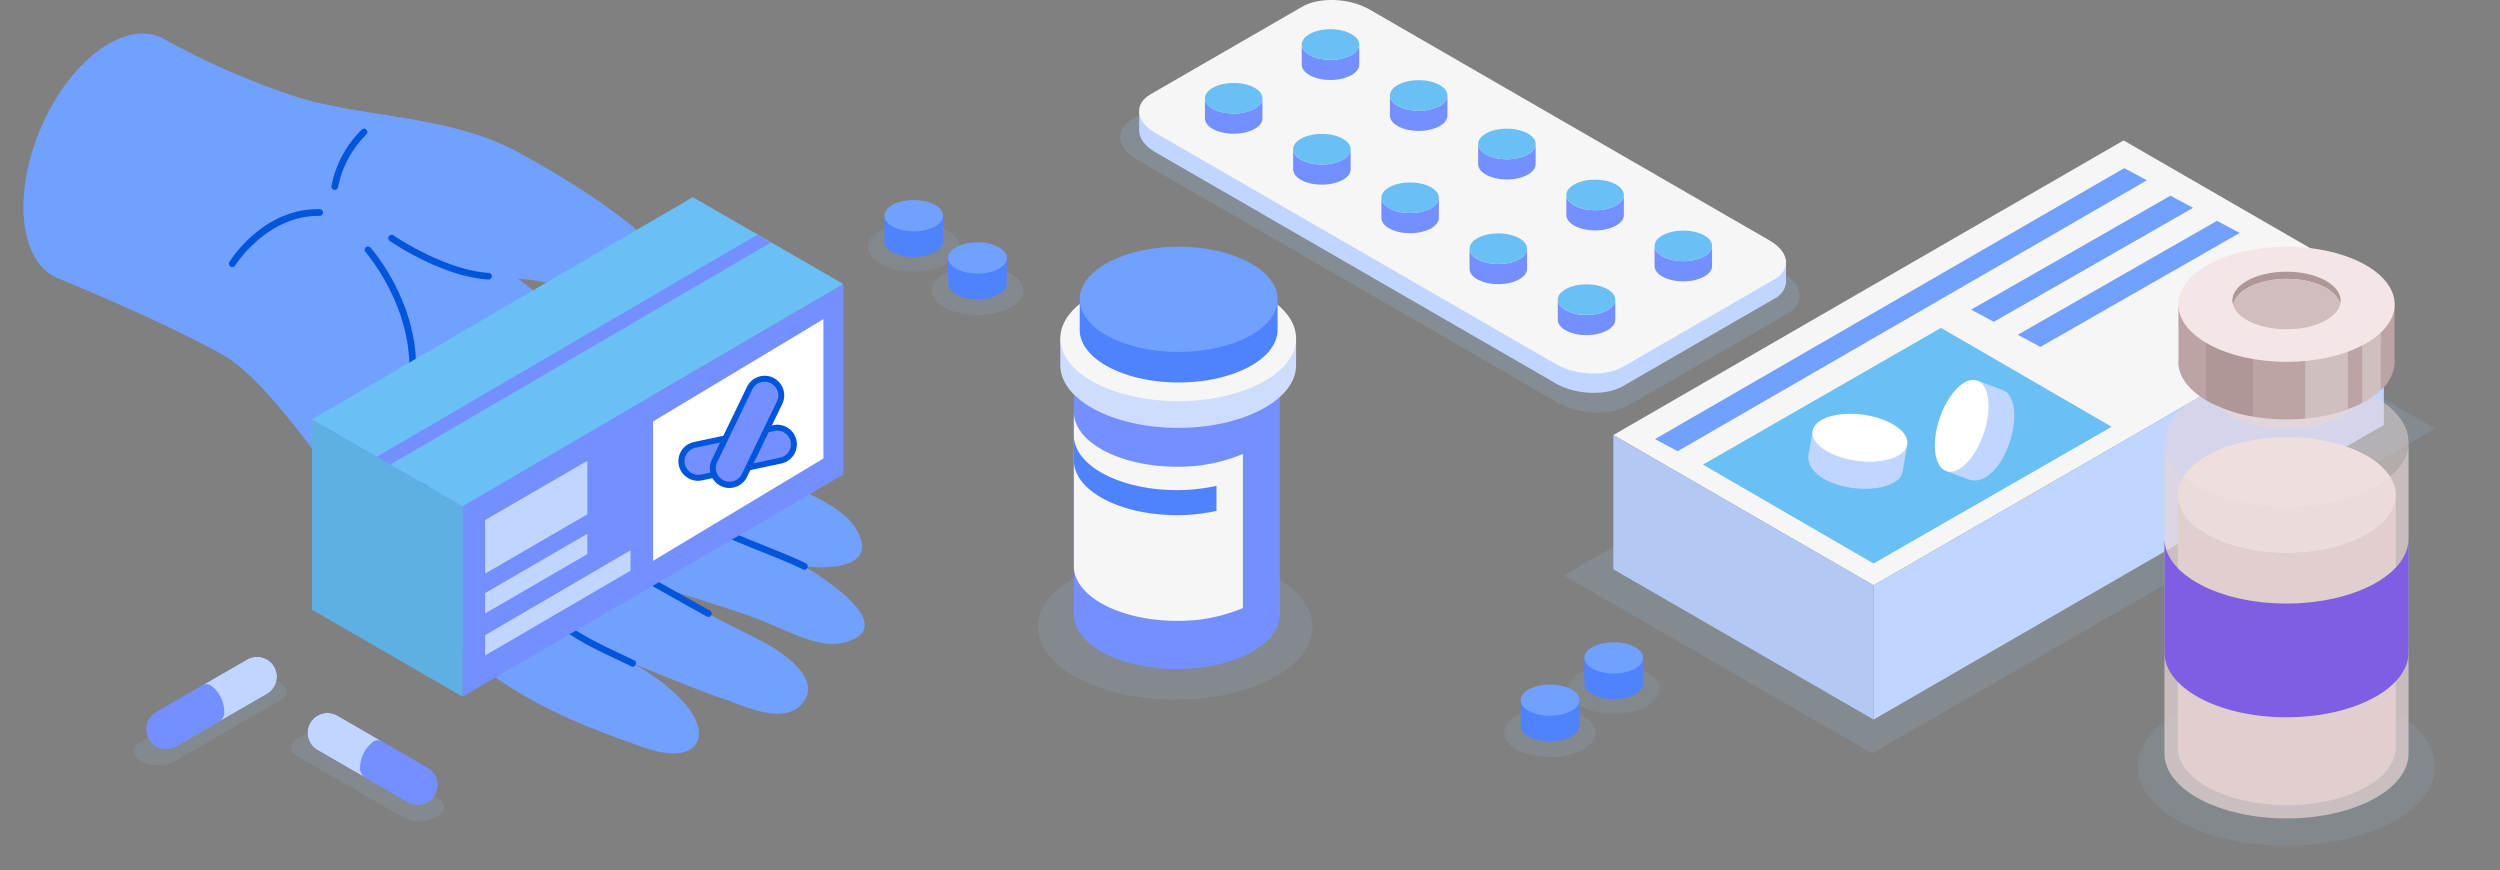 <svg xmlns="http://www.w3.org/2000/svg" width="400" height="139.273" viewBox="0 0 400 139.273">
  <rect x="0" y="0" width="400" height="139.273" fill="#808080" stroke="none"/>
  <g id="Grupo_74696" data-name="Grupo 74696" transform="translate(-179.824 -2617.501)">
    <rect id="Rectángulo_32408" data-name="Rectángulo 32408" width="400" height="137.466" transform="translate(179.824 2619.308)" fill="none"/>
    <g id="Grupo_74605" data-name="Grupo 74605" transform="translate(201.189 2722.208)">
      <path id="Trazado_116262" data-name="Trazado 116262" d="M88.982,147.477,71.639,157.49a5.62,5.62,0,0,1-5.041-.21h0c-1.486-.858-1.648-2.167-.362-2.91l17.343-10.013a5.62,5.62,0,0,1,5.041.21h0C90.105,145.425,90.268,146.734,88.982,147.477Z" transform="translate(-65.368 -140.226)" fill="#92b4d1" opacity="0.183"/>
      <path id="Trazado_116263" data-name="Trazado 116263" d="M84.256,153.886,101.6,163.9a5.624,5.624,0,0,0,5.041-.208h0c1.486-.858,1.648-2.167.362-2.91L89.659,150.766a5.62,5.62,0,0,0-5.041.21h0C83.132,151.834,82.968,153.143,84.256,153.886Z" transform="translate(-58.175 -137.667)" fill="#92b4d1" opacity="0.167"/>
      <g id="Grupo_73273" data-name="Grupo 73273" transform="translate(1.681)">
        <g id="Grupo_73272" data-name="Grupo 73272">
          <path id="Trazado_116264" data-name="Trazado 116264" d="M80.355,141.972a3.186,3.186,0,1,1,3.186,5.518l-7.533,4.354-2.726-5.79Z" transform="translate(-63.89 -141.149)" fill="#421e47"/>
          <g id="Grupo_73269" data-name="Grupo 73269" transform="translate(9.392 0.399)">
            <path id="Trazado_116265" data-name="Trazado 116265" d="M80.355,141.972a3.186,3.186,0,1,1,3.186,5.518l-7.533,4.354-2.726-5.79Z" transform="translate(-73.282 -141.548)" fill="#c0d5ff"/>
          </g>
          <g id="Grupo_73270" data-name="Grupo 73270" transform="translate(8.996)">
            <path id="Trazado_116266" data-name="Trazado 116266" d="M76.121,152.354a.383.383,0,0,1-.119-.018.389.389,0,0,1-.239-.209l-2.726-5.79a.4.4,0,0,1,.16-.512l7.073-4.084h0a3.583,3.583,0,1,1,3.583,6.205L76.318,152.3A.393.393,0,0,1,76.121,152.354Zm-2.212-6.025L76.3,151.4l7.16-4.139a2.79,2.79,0,1,0-2.789-4.833Z" transform="translate(-72.999 -141.263)" fill="none"/>
          </g>
          <path id="Trazado_116267" data-name="Trazado 116267" d="M77.214,144.928a1.24,1.24,0,0,0-1.364-.112v0l-.055.032h0l-7.347,4.242a3.187,3.187,0,1,0,3.186,5.52l6.943-4a1.768,1.768,0,0,0,.709-1.685A5.214,5.214,0,0,0,77.214,144.928Z" transform="translate(-66.456 -139.907)" fill="#748fff"/>
          <g id="Grupo_73271" data-name="Grupo 73271" transform="translate(0 4.358)">
            <path id="Trazado_116268" data-name="Trazado 116268" d="M70.163,155.541a3.653,3.653,0,0,1-.939-.124,3.579,3.579,0,0,1-.865-6.559l7.347-4.242.042-.021a1.635,1.635,0,0,1,1.785.109h0a5.576,5.576,0,0,1,2.258,4.321,2.129,2.129,0,0,1-.921,2.041l-6.93,4A3.538,3.538,0,0,1,70.163,155.541Zm5.956-10.249-7.364,4.251a2.787,2.787,0,0,0,.674,5.108,2.759,2.759,0,0,0,2.116-.276l6.943-4A1.447,1.447,0,0,0,79,149.039a4.865,4.865,0,0,0-1.879-3.66h0a.924.924,0,0,0-.939-.12A.394.394,0,0,1,76.12,145.292Z" transform="translate(-66.57 -144.377)" fill="none"/>
          </g>
        </g>
      </g>
      <g id="Grupo_73278" data-name="Grupo 73278" transform="translate(27.448 8.97)">
        <g id="Grupo_73277" data-name="Grupo 73277">
          <path id="Trazado_116269" data-name="Trazado 116269" d="M90.046,148.381A3.186,3.186,0,1,0,86.86,153.9l7.535,4.354,2.724-5.79Z" transform="translate(-84.872 -147.559)" fill="#421e47"/>
          <g id="Grupo_73274" data-name="Grupo 73274" transform="translate(0.397 0.397)">
            <path id="Trazado_116270" data-name="Trazado 116270" d="M90.046,148.381A3.186,3.186,0,1,0,86.86,153.9l7.535,4.354,2.724-5.79Z" transform="translate(-85.269 -147.957)" fill="#c0d5ff"/>
          </g>
          <g id="Grupo_73275" data-name="Grupo 73275">
            <path id="Trazado_116271" data-name="Trazado 116271" d="M94.506,158.764a.381.381,0,0,1-.2-.055l-7.535-4.354a3.582,3.582,0,1,1,3.583-6.2h0l7.073,4.084a.4.4,0,0,1,.159.512l-2.724,5.788a.4.4,0,0,1-.241.21A.384.384,0,0,1,94.506,158.764Zm-5.937-10.3a2.791,2.791,0,0,0-1.4,5.206l7.16,4.139,2.387-5.071-6.758-3.9A2.768,2.768,0,0,0,88.57,148.464Z" transform="translate(-84.985 -147.673)" fill="none"/>
          </g>
          <path id="Trazado_116272" data-name="Trazado 116272" d="M93.353,151.338a1.238,1.238,0,0,1,1.364-.113v0l.055.032h0l7.347,4.242a3.187,3.187,0,0,1-3.186,5.52l-6.941-4a1.765,1.765,0,0,1-.711-1.683A5.214,5.214,0,0,1,93.353,151.338Z" transform="translate(-82.472 -146.317)" fill="#748fff"/>
          <g id="Grupo_73276" data-name="Grupo 73276" transform="translate(8.415 4.357)">
            <path id="Trazado_116273" data-name="Trazado 116273" d="M100.635,161.951a3.559,3.559,0,0,1-1.784-.48l-6.943-4A2.127,2.127,0,0,1,91,155.434a5.578,5.578,0,0,1,2.258-4.322h0A1.649,1.649,0,0,1,95,150.979l.02.01,7.41,4.277a3.583,3.583,0,0,1-1.8,6.685Zm-6.964-10.164a4.862,4.862,0,0,0-1.879,3.66,1.45,1.45,0,0,0,.5,1.326l6.955,4.01a2.79,2.79,0,1,0,2.79-4.833l-7.348-4.241v0a.356.356,0,0,1-.08-.041.927.927,0,0,0-.939.12Z" transform="translate(-91 -150.786)" fill="none"/>
          </g>
        </g>
      </g>
    </g>
    <g id="Grupo_73310" data-name="Grupo 73310" transform="translate(183.071 2622.36)">
      <g id="Grupo_73302" data-name="Grupo 73302">
        <path id="Trazado_116295" data-name="Trazado 116295" d="M162.144,142.973s11.87,1.516,8.682-5.266c-2.989-6.357-16.058-8.614-25.952-14.742-2.748-1.7-8.514-9.112-10.2-10.664-9.3-8.542-18.293-15.306-18.293-15.306s6.293,0,11.038,3.448c7.338,5.331,15.75,9.444,21.1,7.419,8.172-3.1-2.692-8.968-10.661-16.473-4.679-4.4-11.955-9.486-21.476-14.657-11.5-6.246-25.68-5.433-36.785-9.3A124.685,124.685,0,0,1,59.18,58.325h-.043c-2.3-1.017-5.164-.771-8.283,1.029-7.544,4.356-13.66,16.043-13.66,26.1,0,5.59,1.888,9.5,4.862,11.124.72.392,16.118,6.494,27,12.533,9.093,5.044,23.426,28.45,31.6,39.768,10.26,14.209,25.587,19.419,35.551,22.989,7.924,2.839,9.739-.733,8.888-3.4-1.74-5.448-10.426-9.977-10.426-9.977s9.81,4.1,14.949,5.836c3.005,1.013,9.876,4.44,12.575.037,1.942-3.169-1.8-6.4-5.6-8.719-2.055-1.254-12.638-6.2-16.943-9.1,0,0,8.293,2.453,13.81,4.4,5.862,2.074,10.818,5.408,15.223,4.174C178.459,152.38,162.144,142.973,162.144,142.973Z" transform="translate(-36.687 -57.216)" fill="#71a0ff"/>
        <path id="Trazado_116296" data-name="Trazado 116296" d="M141.419,173.626a15.7,15.7,0,0,1-5.179-1.075l-.761-.274c-9.928-3.551-24.934-8.916-35.029-22.9-1.818-2.516-3.964-5.667-6.236-9-8.121-11.918-18.227-26.751-25.2-30.618-8.679-4.814-20.048-9.589-24.9-11.63-1.376-.576-1.94-.815-2.1-.9-3.256-1.778-5.124-5.994-5.124-11.566,0-10.2,6.241-22.11,13.914-26.54,3.114-1.8,6.1-2.177,8.639-1.1h.033l.164.068A125.175,125.175,0,0,0,79.962,67.16,85.708,85.708,0,0,0,94.62,70.331c7.532,1.192,15.321,2.423,22.2,6.16,9.173,4.982,16.635,10.077,21.583,14.734,1.88,1.772,3.9,3.431,5.851,5.034,4.617,3.8,8.265,6.794,7.838,9.387-.2,1.209-1.244,2.154-3.2,2.894-6.448,2.449-16.285-3.638-21.574-7.482a19.68,19.68,0,0,0-9.1-3.234c2.857,2.216,9.873,7.769,16.991,14.311.6.549,1.675,1.79,2.92,3.226,2.306,2.658,5.465,6.3,7.208,7.38a84.053,84.053,0,0,0,12.005,5.772c6.555,2.735,12.216,5.1,14.139,9.185.78,1.661.79,3.036.028,4.084-1.351,1.853-4.856,2.1-7.15,2.044,3,1.932,8.519,5.943,8.126,9.07-.169,1.337-1.336,2.319-3.47,2.917-3.359.943-7.026-.64-10.907-2.314-1.484-.641-3.02-1.3-4.622-1.87-3.049-1.079-6.981-2.321-9.866-3.209,2.73,1.516,6.039,3.187,8.694,4.528,2.231,1.125,3.994,2.014,4.737,2.468,3.665,2.237,5.772,4.4,6.261,6.43a3.819,3.819,0,0,1-.493,2.985c-2.563,4.184-8.354,1.987-11.815.676-.506-.192-.963-.364-1.354-.5-2.7-.912-6.709-2.485-9.9-3.77,2.443,1.857,5.111,4.426,6.021,7.277a3.734,3.734,0,0,1-.828,3.924A4.854,4.854,0,0,1,141.419,173.626ZM56.439,58.437A10.4,10.4,0,0,0,51.31,60C43.918,64.266,37.9,75.779,37.9,85.661c0,5.191,1.675,9.083,4.6,10.678.124.067.955.417,2.005.858,4.871,2.045,16.276,6.836,25,11.678,7.178,3.982,17.36,18.925,25.54,30.932,2.269,3.331,4.411,6.475,6.221,8.981,9.91,13.725,24.738,19.026,34.55,22.536l.761.27c4.942,1.773,6.926.835,7.667.119a2.753,2.753,0,0,0,.566-2.889c-1.655-5.183-10.092-9.638-10.177-9.683l.431-.915c.1.04,9.853,4.116,14.915,5.822.4.135.87.314,1.389.509,3.373,1.279,8.467,3.208,10.593-.257a2.808,2.808,0,0,0,.371-2.219c-.424-1.758-2.378-3.71-5.806-5.8-.706-.432-2.54-1.357-4.665-2.429-4-2.019-9.481-4.785-12.3-6.686l-2.718-1.835,3.146.93c.083.025,8.37,2.478,13.835,4.413,1.635.578,3.186,1.247,4.685,1.9,3.872,1.67,7.216,3.112,10.232,2.269,1.7-.479,2.625-1.174,2.737-2.069.359-2.854-6.659-7.574-9.394-9.152l-2.182-1.257,2.5.317c1.835.23,6.9.421,8.287-1.494.528-.723.486-1.752-.127-3.052-1.755-3.735-7.25-6.028-13.611-8.683A85.123,85.123,0,0,1,144.81,123.6c-1.873-1.16-4.961-4.719-7.44-7.579-1.224-1.413-2.283-2.631-2.839-3.142-9.172-8.427-18.166-15.209-18.257-15.276l-1.212-.912h1.518c.262,0,6.514.042,11.336,3.546,8.721,6.335,16.238,9.011,20.623,7.353,1.561-.593,2.421-1.3,2.553-2.112.332-2.015-3.463-5.134-7.482-8.439-1.964-1.615-4-3.286-5.9-5.079-4.882-4.6-12.272-9.639-21.369-14.58-6.727-3.653-14.428-4.872-21.875-6.049A86.646,86.646,0,0,1,79.63,68.118a127.578,127.578,0,0,1-20.416-9.1L59.132,59A6.589,6.589,0,0,0,56.439,58.437Z" transform="translate(-36.89 -57.422)" fill="none"/>
      </g>
      <g id="Grupo_73303" data-name="Grupo 73303" transform="translate(79.01 87.885)">
        <path id="Trazado_116297" data-name="Trazado 116297" d="M103.183,123.98a.534.534,0,0,1-.239-.057c-.721-.359-1.5-.728-2.319-1.112-3.331-1.573-7.479-3.53-10.608-6.372-4.907-4.458-5.645-5.443-5.712-5.542a.536.536,0,0,1,.877-.616,59.579,59.579,0,0,0,5.555,5.365c3.01,2.735,6.908,4.573,10.346,6.2.825.387,1.611.758,2.339,1.122a.536.536,0,0,1-.239,1.015Z" transform="translate(-84.21 -110.056)" fill="#05d"/>
      </g>
      <g id="Grupo_73304" data-name="Grupo 73304" transform="translate(88.652 79.218)">
        <path id="Trazado_116298" data-name="Trazado 116298" d="M111.429,119.493a.522.522,0,0,1-.255-.067c-.055-.028-5.487-3.016-11.763-6.622a50.442,50.442,0,0,1-9.269-7.025.535.535,0,1,1,.756-.758,49.306,49.306,0,0,0,9.045,6.854c6.268,3.6,11.691,6.584,11.745,6.614a.535.535,0,0,1-.259,1Z" transform="translate(-89.984 -104.865)" fill="#05d"/>
      </g>
      <g id="Grupo_73305" data-name="Grupo 73305" transform="translate(97.447 71.673)">
        <path id="Trazado_116299" data-name="Trazado 116299" d="M123.261,114.967a.537.537,0,0,1-.24-.058c-1.546-.778-4-1.763-6.589-2.805-3.129-1.257-6.677-2.682-9.414-4.061-4.949-2.491-11.454-6.667-11.519-6.709a.535.535,0,1,1,.578-.9c.065.04,6.525,4.186,11.424,6.654,2.7,1.357,6.221,2.773,9.33,4.022,2.615,1.05,5.086,2.044,6.67,2.844a.535.535,0,0,1-.24,1.014Z" transform="translate(-95.252 -100.347)" fill="#05d"/>
      </g>
      <g id="Grupo_73306" data-name="Grupo 73306" transform="translate(49.777 15.739)">
        <path id="Trazado_116300" data-name="Trazado 116300" d="M67.238,76.638c-.022,0-.043,0-.065,0a.536.536,0,0,1-.468-.6,17.28,17.28,0,0,1,4.822-9.025.536.536,0,1,1,.775.74,16.433,16.433,0,0,0-4.533,8.414A.535.535,0,0,1,67.238,76.638Z" transform="translate(-66.702 -66.848)" fill="#05d"/>
      </g>
      <g id="Grupo_73307" data-name="Grupo 73307" transform="translate(33.391 28.609)">
        <path id="Trazado_116301" data-name="Trazado 116301" d="M57.422,83.822A.537.537,0,0,1,56.968,83c.217-.351,5.363-8.614,14.44-8.445a.537.537,0,0,1,.528.543.569.569,0,0,1-.544.529c-.065,0-.13,0-.194,0-8.293,0-13.269,7.859-13.319,7.94A.535.535,0,0,1,57.422,83.822Z" transform="translate(-56.888 -74.555)" fill="#05d"/>
      </g>
      <g id="Grupo_73308" data-name="Grupo 73308" transform="translate(55.099 34.588)">
        <path id="Trazado_116302" data-name="Trazado 116302" d="M79.743,117.86a.537.537,0,0,1-.529-.451c-.017-.107-1.718-10.821-2.186-20.982-.459-9.93-6.938-17.327-7-17.4a.535.535,0,0,1,.8-.711c.277.312,6.8,7.743,7.275,18.063.466,10.1,2.157,20.756,2.174,20.863a.535.535,0,0,1-.444.613A.727.727,0,0,1,79.743,117.86Z" transform="translate(-69.889 -78.136)" fill="#05d"/>
      </g>
      <g id="Grupo_73309" data-name="Grupo 73309" transform="translate(58.869 32.707)">
        <path id="Trazado_116303" data-name="Trazado 116303" d="M88.2,84.17l-.033,0c-7.4-.451-15.445-5.948-15.784-6.181a.536.536,0,0,1,.608-.883c.08.057,8.145,5.564,15.241,6a.536.536,0,0,1-.032,1.07Z" transform="translate(-72.147 -77.01)" fill="#05d"/>
      </g>
    </g>
    <g id="Grupo_73327" data-name="Grupo 73327" transform="translate(229.265 2648.573)">
      <path id="Trazado_116304" data-name="Trazado 116304" d="M88.948,122.877,64.84,108.958,125.773,73.4l24.108,13.919Z" transform="translate(-64.366 -72.931)" fill="#6abff4"/>
      <path id="Trazado_116305" data-name="Trazado 116305" d="M73.159,113.821l-2.135-1.26,60.934-35.554,2.135,1.26Z" transform="translate(-60.225 -70.518)" fill="#748fff"/>
      <g id="Grupo_73311" data-name="Grupo 73311">
        <path id="Trazado_116306" data-name="Trazado 116306" d="M89.137,123.54a.485.485,0,0,1-.237-.063L64.793,109.558a.472.472,0,0,1,0-.818l60.933-35.553a.471.471,0,0,1,.476,0L150.307,87.1a.474.474,0,0,1,0,.818L89.376,123.475A.471.471,0,0,1,89.137,123.54ZM65.972,109.147,89.136,122.52l59.993-35.006L125.965,74.141Z" transform="translate(-64.556 -73.121)" fill="none"/>
      </g>
      <g id="Grupo_73312" data-name="Grupo 73312" transform="translate(24.581 14.392)">
        <path id="Trazado_116307" data-name="Trazado 116307" d="M100.589,104.859,79.278,117.294v30.451l47.929-27.966,13-7.588V81.74Z" transform="translate(-79.278 -81.74)" fill="#748fff"/>
      </g>
      <g id="Grupo_73313" data-name="Grupo 73313" transform="translate(24.109 13.918)">
        <path id="Trazado_116308" data-name="Trazado 116308" d="M79.468,148.408a.48.48,0,0,1-.235-.063.473.473,0,0,1-.237-.409V117.483a.47.47,0,0,1,.235-.407l21.31-12.434.237.407-.237-.407,39.622-23.119a.461.461,0,0,1,.473,0,.469.469,0,0,1,.237.409v30.452a.468.468,0,0,1-.234.407L79.706,148.343A.472.472,0,0,1,79.468,148.408Zm.472-30.653v29.357l59.988-35V82.753Z" transform="translate(-78.995 -81.456)" fill="none"/>
      </g>
      <g id="Grupo_73314" data-name="Grupo 73314" transform="translate(55.048 19.991)">
        <path id="Trazado_116309" data-name="Trazado 116309" d="M97.525,101.461l27.257-16.368v22.3L97.525,123.763Z" transform="translate(-97.525 -85.093)" fill="#fff"/>
      </g>
      <g id="Grupo_73315" data-name="Grupo 73315" transform="translate(54.576 19.518)">
        <path id="Trazado_116310" data-name="Trazado 116310" d="M97.715,124.425a.456.456,0,0,1-.234-.063.471.471,0,0,1-.239-.411v-22.3a.476.476,0,0,1,.229-.406l27.256-16.367a.473.473,0,0,1,.716.406v22.3a.476.476,0,0,1-.229.406L97.958,124.357A.476.476,0,0,1,97.715,124.425Zm.472-22.508v21.2l26.311-15.8V86.12Z" transform="translate(-97.242 -84.81)" fill="none"/>
      </g>
      <g id="Grupo_73316" data-name="Grupo 73316" transform="translate(28.181 56.975)">
        <path id="Trazado_116311" data-name="Trazado 116311" d="M81.434,120.818,104.7,107.244V110.5L81.434,124.073Z" transform="translate(-81.434 -107.244)" fill="#c0d5ff"/>
      </g>
      <g id="Grupo_73317" data-name="Grupo 73317" transform="translate(27.709 56.502)">
        <path id="Trazado_116312" data-name="Trazado 116312" d="M81.624,124.736a.474.474,0,0,1-.473-.472v-3.256a.468.468,0,0,1,.234-.407l23.266-13.575a.461.461,0,0,1,.473,0,.469.469,0,0,1,.237.409v3.254a.468.468,0,0,1-.234.407L81.862,124.671A.472.472,0,0,1,81.624,124.736Zm.473-3.456v2.159l22.319-13.022v-2.159Z" transform="translate(-81.151 -106.96)" fill="none"/>
      </g>
      <g id="Grupo_73318" data-name="Grupo 73318" transform="translate(28.181 54.334)">
        <path id="Trazado_116313" data-name="Trazado 116313" d="M81.434,115.144l16.353-9.482v3.255L81.434,118.4Z" transform="translate(-81.434 -105.662)" fill="#c0d5ff"/>
      </g>
      <g id="Grupo_73319" data-name="Grupo 73319" transform="translate(27.709 53.862)">
        <path id="Trazado_116314" data-name="Trazado 116314" d="M81.624,119.061a.474.474,0,0,1-.473-.473v-3.254a.469.469,0,0,1,.235-.409l16.353-9.482a.473.473,0,0,1,.71.409v3.254a.473.473,0,0,1-.235.409L81.861,119A.48.48,0,0,1,81.624,119.061Zm.473-3.455v2.162L97.5,108.832v-2.159Z" transform="translate(-81.151 -105.379)" fill="none"/>
      </g>
      <g id="Grupo_73320" data-name="Grupo 73320" transform="translate(28.181 42.653)">
        <path id="Trazado_116315" data-name="Trazado 116315" d="M81.434,108.148v8.567l16.353-9.482V98.666Z" transform="translate(-81.434 -98.666)" fill="#c0d5ff"/>
      </g>
      <g id="Grupo_73321" data-name="Grupo 73321" transform="translate(27.709 42.18)">
        <path id="Trazado_116316" data-name="Trazado 116316" d="M81.624,117.378a.474.474,0,0,1-.473-.473v-8.567a.469.469,0,0,1,.235-.409L97.74,98.447a.473.473,0,0,1,.71.409v8.567a.473.473,0,0,1-.235.409l-16.353,9.482A.481.481,0,0,1,81.624,117.378Zm.473-8.766v7.472L97.5,107.151V99.675Z" transform="translate(-81.151 -98.383)" fill="none"/>
      </g>
      <path id="Trazado_116317" data-name="Trazado 116317" d="M64.84,94.7l24.108,13.919v30.451L64.84,125.149Z" transform="translate(-64.366 -58.671)" fill="#5fb0e2"/>
      <g id="Grupo_73322" data-name="Grupo 73322" transform="translate(0 35.555)">
        <path id="Trazado_116318" data-name="Trazado 116318" d="M89.137,139.73a.486.486,0,0,1-.237-.063L64.793,125.747a.471.471,0,0,1-.237-.409V94.888a.473.473,0,0,1,.71-.409L89.375,108.4a.473.473,0,0,1,.235.409v30.451a.475.475,0,0,1-.235.409A.481.481,0,0,1,89.137,139.73ZM65.5,125.066l23.164,13.371V109.079L65.5,95.706Z" transform="translate(-64.556 -94.415)" fill="none"/>
      </g>
      <g id="Grupo_73324" data-name="Grupo 73324" transform="translate(59.097 36.884)">
        <path id="Trazado_116319" data-name="Trazado 116319" d="M102.34,98.252l12.688-2.7a2.662,2.662,0,0,1,1.109,5.208l-12.688,2.7a2.662,2.662,0,0,1-1.109-5.208Z" transform="translate(-99.76 -95.021)" fill="#748fff"/>
        <g id="Grupo_73323" data-name="Grupo 73323">
          <path id="Trazado_116320" data-name="Trazado 116320" d="M103.083,104.181a3.135,3.135,0,0,1-.651-6.2h0l12.688-2.7a3.135,3.135,0,0,1,1.306,6.133l-12.688,2.7A3.114,3.114,0,0,1,103.083,104.181Zm-.454-5.276a2.189,2.189,0,0,0,.912,4.281l12.688-2.7a2.185,2.185,0,0,0,.735-3.972,2.142,2.142,0,0,0-1.645-.307Z" transform="translate(-99.949 -95.211)" fill="#05d"/>
        </g>
      </g>
      <g id="Grupo_73326" data-name="Grupo 73326" transform="translate(64.126 29.053)">
        <path id="Trazado_116321" data-name="Trazado 116321" d="M103.508,103.99l5.642-11.683a2.661,2.661,0,1,1,4.792,2.316L108.3,106.3a2.662,2.662,0,0,1-4.794-2.314Z" transform="translate(-102.771 -90.331)" fill="#748fff"/>
        <g id="Grupo_73325" data-name="Grupo 73325">
          <path id="Trazado_116322" data-name="Trazado 116322" d="M106.088,108.472a3.139,3.139,0,0,1-2.815-4.5l5.64-11.681a3.135,3.135,0,0,1,5.647,2.727L108.92,106.7a3.156,3.156,0,0,1-2.832,1.77Zm5.655-17a2.185,2.185,0,0,0-.726.124,2.163,2.163,0,0,0-1.251,1.112l-5.642,11.681h0a2.189,2.189,0,0,0,3.942,1.9l5.642-11.683a2.185,2.185,0,0,0-1.965-3.137ZM103.7,104.181h0Z" transform="translate(-102.961 -90.521)" fill="#05d"/>
        </g>
      </g>
    </g>
    <g id="Grupo_73360" data-name="Grupo 73360" transform="translate(318.695 2649.508)">
      <path id="Trazado_116323" data-name="Trazado 116323" d="M-333.689,262.993c-4.048,0-7.329,1.746-7.329,3.9s3.281,3.9,7.329,3.9,7.329-1.746,7.329-3.9S-329.642,262.993-333.689,262.993Z" transform="translate(351.241 -252.417)" fill="#92b4d1" opacity="0.182"/>
      <path id="Trazado_116324" data-name="Trazado 116324" d="M-342.059,257.312c-4.047,0-7.328,1.745-7.328,3.9s3.281,3.9,7.328,3.9,7.329-1.746,7.329-3.9S-338.011,257.312-342.059,257.312Z" transform="translate(349.387 -253.676)" fill="#92b4d1" opacity="0.164"/>
      <g id="Grupo_73357" data-name="Grupo 73357" transform="translate(12.82 6.766)">
        <path id="Trazado_116325" data-name="Trazado 116325" d="M-334.188,263.52a27.883,27.883,0,0,1-4.7-1.6v4.1c0,1.383,2.106,2.5,4.7,2.5s4.7-1.12,4.7-2.5v-4.1S-332.688,263.52-334.188,263.52Z" transform="translate(338.892 -259.42)" fill="#4f83fd"/>
        <g id="Grupo_73356" data-name="Grupo 73356">
          <path id="Trazado_116326" data-name="Trazado 116326" d="M-334.188,259.874c-2.6,0-4.7,1.12-4.7,2.5s2.106,2.5,4.7,2.5,4.7-1.12,4.7-2.5S-331.59,259.874-334.188,259.874Z" transform="translate(338.892 -259.874)" fill="#71a0ff"/>
        </g>
      </g>
      <g id="Grupo_73359" data-name="Grupo 73359" transform="translate(2.624)">
        <path id="Trazado_116327" data-name="Trazado 116327" d="M-342.534,257.981a27.905,27.905,0,0,1-4.705-1.6v4.1c0,1.383,2.107,2.5,4.705,2.5s4.7-1.12,4.7-2.5v-4.1S-341.035,257.981-342.534,257.981Z" transform="translate(347.239 -253.881)" fill="#4f83fd"/>
        <g id="Grupo_73358" data-name="Grupo 73358">
          <path id="Trazado_116328" data-name="Trazado 116328" d="M-342.534,254.335c-2.6,0-4.705,1.12-4.705,2.5s2.107,2.5,4.705,2.5,4.7-1.12,4.7-2.5S-339.935,254.335-342.534,254.335Z" transform="translate(347.239 -254.335)" fill="#71a0ff"/>
        </g>
      </g>
    </g>
    <g id="Grupo_74699" data-name="Grupo 74699" transform="translate(420.472 2720.258)">
      <path id="Trazado_116323-2" data-name="Trazado 116323" d="M-333.689,262.993c4.048,0,7.329,1.746,7.329,3.9s-3.281,3.9-7.329,3.9-7.329-1.746-7.329-3.9S-337.736,262.993-333.689,262.993Z" transform="translate(341.018 -252.417)" fill="#92b4d1" opacity="0.182"/>
      <path id="Trazado_116324-2" data-name="Trazado 116324" d="M-342.058,257.312c4.047,0,7.328,1.745,7.328,3.9s-3.281,3.9-7.328,3.9-7.329-1.746-7.329-3.9S-346.106,257.312-342.058,257.312Z" transform="translate(359.611 -253.676)" fill="#92b4d1" opacity="0.164"/>
      <g id="Grupo_73357-2" data-name="Grupo 73357" transform="translate(2.653 6.766)">
        <path id="Trazado_116325-2" data-name="Trazado 116325" d="M-334.188,263.52a27.885,27.885,0,0,0,4.7-1.6v4.1c0,1.383-2.106,2.5-4.7,2.5s-4.7-1.12-4.7-2.5v-4.1S-335.688,263.52-334.188,263.52Z" transform="translate(338.892 -259.42)" fill="#4f83fd"/>
        <g id="Grupo_73356-2" data-name="Grupo 73356">
          <path id="Trazado_116326-2" data-name="Trazado 116326" d="M-334.188,259.874c2.6,0,4.7,1.12,4.7,2.5s-2.106,2.5-4.7,2.5-4.7-1.12-4.7-2.5S-336.786,259.874-334.188,259.874Z" transform="translate(338.892 -259.874)" fill="#71a0ff"/>
        </g>
      </g>
      <g id="Grupo_73359-2" data-name="Grupo 73359" transform="translate(12.848 0)">
        <path id="Trazado_116327-2" data-name="Trazado 116327" d="M-342.535,257.981a27.906,27.906,0,0,0,4.705-1.6v4.1c0,1.383-2.107,2.5-4.705,2.5s-4.7-1.12-4.7-2.5v-4.1S-344.034,257.981-342.535,257.981Z" transform="translate(347.239 -253.881)" fill="#4f83fd"/>
        <g id="Grupo_73358-2" data-name="Grupo 73358">
          <path id="Trazado_116328-2" data-name="Trazado 116328" d="M-342.535,254.335c2.6,0,4.705,1.12,4.705,2.5s-2.107,2.5-4.705,2.5-4.7-1.12-4.7-2.5S-345.133,254.335-342.535,254.335Z" transform="translate(347.239 -254.335)" fill="#71a0ff"/>
        </g>
      </g>
    </g>
    <g id="Grupo_74604" data-name="Grupo 74604" transform="translate(345.9 2656.974)">
      <path id="Trazado_116329" data-name="Trazado 116329" d="M-373.145,284.991c-12.129,0-21.962,5.207-21.962,11.633s9.833,11.633,21.962,11.633,21.962-5.208,21.962-11.633S-361.017,284.991-373.145,284.991Z" transform="translate(395.107 -235.786)" fill="#92b4d1" opacity="0.173"/>
      <g id="Grupo_73371" data-name="Grupo 73371" transform="translate(3.575)">
        <g id="Grupo_73361" data-name="Grupo 73361" transform="translate(2.166 20.21)">
          <path id="Trazado_116330" data-name="Trazado 116330" d="M-390.834,263.578v38.436c0,4.841,7.379,8.765,16.48,8.765s16.478-3.924,16.478-8.765v-38.6Z" transform="translate(390.834 -263.413)" fill="#748fff"/>
        </g>
        <g id="Grupo_73363" data-name="Grupo 73363" transform="translate(2.166 26.436)">
          <g id="Grupo_73362" data-name="Grupo 73362">
            <path id="Trazado_116331" data-name="Trazado 116331" d="M-390.834,268.047v24.66c0,4.84,7.379,8.765,16.48,8.765a26.409,26.409,0,0,0,10.564-2.042V274.771a26.432,26.432,0,0,1-10.564,2.041C-383.455,276.812-390.834,272.888-390.834,268.047Z" transform="translate(390.834 -268.047)" fill="#f6f6f6"/>
          </g>
        </g>
        <g id="Grupo_73365" data-name="Grupo 73365" transform="translate(2.166 30.179)">
          <g id="Grupo_73364" data-name="Grupo 73364">
            <path id="Trazado_116332" data-name="Trazado 116332" d="M-368.018,278.916a29.278,29.278,0,0,1-6.337.683c-9.1,0-16.48-3.925-16.48-8.767v4.006c0,4.842,7.379,8.765,16.48,8.765a29.29,29.29,0,0,0,6.337-.681Z" transform="translate(390.834 -270.832)" fill="#4f83fd"/>
          </g>
        </g>
        <g id="Grupo_73370" data-name="Grupo 73370">
          <g id="Grupo_73366" data-name="Grupo 73366" transform="translate(0 8.917)">
            <path id="Trazado_116333" data-name="Trazado 116333" d="M-358.776,258.841c-3.453-2.33-8.8-3.832-14.809-3.832a31.955,31.955,0,0,0-9.868,1.5l-1.561-.148-7.431,4.411v4.275c0,5.54,8.444,10.032,18.861,10.032s18.862-4.492,18.862-10.032v-4.275Z" transform="translate(392.446 -255.009)" fill="#cedcff"/>
          </g>
          <g id="Grupo_73367" data-name="Grupo 73367" transform="translate(0 4.644)">
            <path id="Trazado_116334" data-name="Trazado 116334" d="M-373.585,251.829c-10.417,0-18.861,4.492-18.861,10.032s8.444,10.032,18.861,10.032,18.862-4.491,18.862-10.032S-363.169,251.829-373.585,251.829Z" transform="translate(392.446 -251.829)" fill="#f6f6f6"/>
          </g>
          <g id="Grupo_73368" data-name="Grupo 73368" transform="translate(3.104 4.882)">
            <path id="Trazado_116335" data-name="Trazado 116335" d="M-361.88,255.222c-2.9-1.955-7.383-3.216-12.428-3.216a26.79,26.79,0,0,0-8.281,1.255l-1.31-.125-6.236,2.408v4.882c0,4.649,7.087,8.42,15.828,8.42s15.829-3.771,15.829-8.42v-4.882Z" transform="translate(390.136 -252.006)" fill="#4f83fd"/>
          </g>
          <g id="Grupo_73369" data-name="Grupo 73369" transform="translate(3.104)">
            <path id="Trazado_116336" data-name="Trazado 116336" d="M-374.308,248.373c-8.741,0-15.828,3.769-15.828,8.42s7.087,8.42,15.828,8.42,15.829-3.771,15.829-8.42S-365.566,248.373-374.308,248.373Z" transform="translate(390.136 -248.373)" fill="#71a0ff"/>
          </g>
        </g>
      </g>
    </g>
    <g id="Grupo_73424" data-name="Grupo 73424" transform="translate(359.025 2617.501)">
      <path id="Trazado_116350" data-name="Trazado 116350" d="M-266.782,244.977-292.275,259.7c-2.878,1.662-7.953,1.452-11.277-.468l-67.295-38.852c-3.324-1.919-3.687-4.849-.81-6.511l25.493-14.717c2.879-1.662,7.953-1.452,11.276.467l67.295,38.852C-264.268,240.385-263.9,243.315-266.782,244.977Z" transform="translate(373.598 -194.808)" fill="#92b4d1" opacity="0.251"/>
      <g id="Grupo_73423" data-name="Grupo 73423" transform="translate(3.058)">
        <g id="Grupo_73389" data-name="Grupo 73389" transform="translate(0.007 3.098)">
          <path id="Trazado_116351" data-name="Trazado 116351" d="M-267.572,236.407l-2.234.254c-.126-.083-.249-.164-.385-.243l-64.049-36.979c-3.164-1.826-7.994-2.027-10.733-.445L-369.235,213c-.143.083-.272.17-.4.259l-1.441-.616v2.894a1.9,1.9,0,0,0,0,.2v.057h0c.051,1.188.928,2.428,2.608,3.4l64.047,36.979c3.164,1.826,7.994,2.027,10.734.445l24.263-14.009a3.251,3.251,0,0,0,1.835-2.5l.013-.006Z" transform="translate(371.077 -197.927)" fill="#c0d5ff"/>
        </g>
        <g id="Grupo_73390" data-name="Grupo 73390">
          <path id="Trazado_116352" data-name="Trazado 116352" d="M-269.419,240.067l-24.263,14.008c-2.74,1.582-7.571,1.381-10.734-.445l-64.049-36.979c-3.164-1.826-3.51-4.615-.77-6.2l24.263-14.009c2.739-1.582,7.57-1.381,10.733.445l64.049,36.979C-267.026,235.7-266.679,238.485-269.419,240.067Z" transform="translate(371.083 -195.379)" fill="#f6f6f6"/>
        </g>
        <g id="Grupo_73422" data-name="Grupo 73422" transform="translate(10.533 4.675)">
          <g id="Grupo_73393" data-name="Grupo 73393" transform="translate(14.113 16.751)">
            <g id="Grupo_73392" data-name="Grupo 73392">
              <path id="Trazado_116353" data-name="Trazado 116353" d="M-346.212,217.461c-2.541,0-4.6-1.1-4.6-2.446v3.228c0,1.351,2.058,2.446,4.6,2.446s4.6-1.1,4.6-2.446v-3.228C-341.613,216.366-343.672,217.461-346.212,217.461Z" transform="translate(350.811 -212.569)" fill="#748fff"/>
              <g id="Grupo_73391" data-name="Grupo 73391">
                <path id="Trazado_116354" data-name="Trazado 116354" d="M-346.212,213c-2.541,0-4.6,1.1-4.6,2.446s2.058,2.446,4.6,2.446,4.6-1.1,4.6-2.446S-343.672,213-346.212,213Z" transform="translate(350.811 -213.003)" fill="#6abff4"/>
              </g>
            </g>
          </g>
          <g id="Grupo_73421" data-name="Grupo 73421">
            <g id="Grupo_73396" data-name="Grupo 73396" transform="translate(15.486)">
              <g id="Grupo_73395" data-name="Grupo 73395">
                <path id="Trazado_116355" data-name="Trazado 116355" d="M-345.082,203.683c-2.54,0-4.6-1.1-4.6-2.446v3.229c0,1.351,2.06,2.446,4.6,2.446s4.6-1.1,4.6-2.446v-3.229C-340.484,202.588-342.543,203.683-345.082,203.683Z" transform="translate(349.682 -198.791)" fill="#748fff"/>
                <g id="Grupo_73394" data-name="Grupo 73394">
                  <path id="Trazado_116356" data-name="Trazado 116356" d="M-345.082,199.225c-2.54,0-4.6,1.1-4.6,2.446s2.06,2.446,4.6,2.446,4.6-1.1,4.6-2.446S-342.543,199.225-345.082,199.225Z" transform="translate(349.682 -199.225)" fill="#6abff4"/>
                </g>
              </g>
            </g>
            <g id="Grupo_73399" data-name="Grupo 73399" transform="translate(0 8.599)">
              <g id="Grupo_73398" data-name="Grupo 73398">
                <path id="Trazado_116357" data-name="Trazado 116357" d="M-357.821,210.756c-2.54,0-4.6-1.1-4.6-2.446v3.228c0,1.351,2.058,2.446,4.6,2.446s4.6-1.1,4.6-2.446V208.31C-353.221,209.661-355.281,210.756-357.821,210.756Z" transform="translate(362.419 -205.864)" fill="#748fff"/>
                <g id="Grupo_73397" data-name="Grupo 73397">
                  <path id="Trazado_116358" data-name="Trazado 116358" d="M-357.821,206.3c-2.54,0-4.6,1.094-4.6,2.446s2.058,2.446,4.6,2.446,4.6-1.1,4.6-2.446S-355.281,206.3-357.821,206.3Z" transform="translate(362.419 -206.298)" fill="#6abff4"/>
                </g>
              </g>
            </g>
            <g id="Grupo_73402" data-name="Grupo 73402" transform="translate(29.599 8.153)">
              <g id="Grupo_73401" data-name="Grupo 73401">
                <path id="Trazado_116359" data-name="Trazado 116359" d="M-333.475,210.389c-2.54,0-4.6-1.1-4.6-2.446v3.228c0,1.351,2.06,2.446,4.6,2.446s4.6-1.1,4.6-2.446v-3.228C-328.875,209.294-330.935,210.389-333.475,210.389Z" transform="translate(338.074 -205.497)" fill="#748fff"/>
                <g id="Grupo_73400" data-name="Grupo 73400">
                  <path id="Trazado_116360" data-name="Trazado 116360" d="M-333.475,205.931c-2.54,0-4.6,1.094-4.6,2.446s2.06,2.446,4.6,2.446,4.6-1.1,4.6-2.446S-330.935,205.931-333.475,205.931Z" transform="translate(338.074 -205.931)" fill="#6abff4"/>
                </g>
              </g>
            </g>
            <g id="Grupo_73405" data-name="Grupo 73405" transform="translate(43.713 15.917)">
              <g id="Grupo_73404" data-name="Grupo 73404">
                <path id="Trazado_116361" data-name="Trazado 116361" d="M-321.867,216.775c-2.54,0-4.6-1.1-4.6-2.446v3.229c0,1.351,2.058,2.446,4.6,2.446s4.6-1.1,4.6-2.446v-3.229C-317.267,215.68-319.327,216.775-321.867,216.775Z" transform="translate(326.465 -211.883)" fill="#748fff"/>
                <g id="Grupo_73403" data-name="Grupo 73403">
                  <path id="Trazado_116362" data-name="Trazado 116362" d="M-321.867,212.317c-2.54,0-4.6,1.1-4.6,2.446s2.058,2.446,4.6,2.446,4.6-1.1,4.6-2.446S-319.327,212.317-321.867,212.317Z" transform="translate(326.465 -212.317)" fill="#6abff4"/>
                </g>
              </g>
            </g>
            <g id="Grupo_73408" data-name="Grupo 73408" transform="translate(28.226 24.517)">
              <g id="Grupo_73407" data-name="Grupo 73407">
                <path id="Trazado_116363" data-name="Trazado 116363" d="M-334.6,223.848c-2.54,0-4.6-1.1-4.6-2.446v3.228c0,1.351,2.06,2.446,4.6,2.446s4.6-1.1,4.6-2.446V221.4C-330.005,222.753-332.064,223.848-334.6,223.848Z" transform="translate(339.203 -218.956)" fill="#748fff"/>
                <g id="Grupo_73406" data-name="Grupo 73406">
                  <path id="Trazado_116364" data-name="Trazado 116364" d="M-334.6,219.39c-2.54,0-4.6,1.1-4.6,2.446s2.06,2.446,4.6,2.446,4.6-1.1,4.6-2.446S-332.064,219.39-334.6,219.39Z" transform="translate(339.203 -219.39)" fill="#6abff4"/>
                </g>
              </g>
            </g>
            <g id="Grupo_73411" data-name="Grupo 73411" transform="translate(57.826 24.07)">
              <g id="Grupo_73410" data-name="Grupo 73410">
                <path id="Trazado_116365" data-name="Trazado 116365" d="M-310.259,223.481c-2.54,0-4.6-1.1-4.6-2.446v3.228c0,1.351,2.058,2.446,4.6,2.446s4.6-1.1,4.6-2.446v-3.228C-305.659,222.386-307.719,223.481-310.259,223.481Z" transform="translate(314.857 -218.589)" fill="#748fff"/>
                <g id="Grupo_73409" data-name="Grupo 73409">
                  <path id="Trazado_116366" data-name="Trazado 116366" d="M-310.259,219.023c-2.54,0-4.6,1.094-4.6,2.446s2.058,2.446,4.6,2.446,4.6-1.1,4.6-2.446S-307.719,219.023-310.259,219.023Z" transform="translate(314.857 -219.023)" fill="#6abff4"/>
                </g>
              </g>
            </g>
            <g id="Grupo_73414" data-name="Grupo 73414" transform="translate(42.339 32.669)">
              <g id="Grupo_73413" data-name="Grupo 73413">
                <path id="Trazado_116367" data-name="Trazado 116367" d="M-323,230.553c-2.54,0-4.6-1.1-4.6-2.446v3.229c0,1.351,2.06,2.446,4.6,2.446s4.6-1.1,4.6-2.446v-3.229C-318.4,229.458-320.456,230.553-323,230.553Z" transform="translate(327.595 -225.661)" fill="#748fff"/>
                <g id="Grupo_73412" data-name="Grupo 73412">
                  <path id="Trazado_116368" data-name="Trazado 116368" d="M-323,226.095c-2.54,0-4.6,1.1-4.6,2.446s2.06,2.446,4.6,2.446,4.6-1.1,4.6-2.446S-320.456,226.095-323,226.095Z" transform="translate(327.595 -226.095)" fill="#6abff4"/>
                </g>
              </g>
            </g>
            <g id="Grupo_73417" data-name="Grupo 73417" transform="translate(71.939 32.222)">
              <g id="Grupo_73416" data-name="Grupo 73416">
                <path id="Trazado_116369" data-name="Trazado 116369" d="M-298.65,230.186c-2.54,0-4.6-1.1-4.6-2.446v3.228c0,1.351,2.06,2.446,4.6,2.446s4.6-1.1,4.6-2.446V227.74C-294.051,229.091-296.11,230.186-298.65,230.186Z" transform="translate(303.249 -225.294)" fill="#748fff"/>
                <g id="Grupo_73415" data-name="Grupo 73415">
                  <path id="Trazado_116370" data-name="Trazado 116370" d="M-298.65,225.728c-2.54,0-4.6,1.1-4.6,2.446s2.06,2.446,4.6,2.446,4.6-1.1,4.6-2.446S-296.11,225.728-298.65,225.728Z" transform="translate(303.249 -225.728)" fill="#6abff4"/>
                </g>
              </g>
            </g>
            <g id="Grupo_73420" data-name="Grupo 73420" transform="translate(56.453 40.821)">
              <g id="Grupo_73419" data-name="Grupo 73419">
                <path id="Trazado_116371" data-name="Trazado 116371" d="M-311.388,237.259c-2.54,0-4.6-1.1-4.6-2.447v3.229c0,1.351,2.058,2.446,4.6,2.446s4.6-1.1,4.6-2.446v-3.229C-306.788,236.164-308.848,237.259-311.388,237.259Z" transform="translate(315.986 -232.366)" fill="#748fff"/>
                <g id="Grupo_73418" data-name="Grupo 73418">
                  <path id="Trazado_116372" data-name="Trazado 116372" d="M-311.388,232.8c-2.54,0-4.6,1.1-4.6,2.446s2.058,2.447,4.6,2.447,4.6-1.1,4.6-2.447S-308.848,232.8-311.388,232.8Z" transform="translate(315.986 -232.8)" fill="#6abff4"/>
                </g>
              </g>
            </g>
          </g>
        </g>
      </g>
    </g>
    <g id="Grupo_73476" data-name="Grupo 73476" transform="translate(498.05 2678.784)">
      <path id="Trazado_116408" data-name="Trazado 116408" d="M-150.66,255.991h0a.849.849,0,0,1-.847-.847h0a.849.849,0,0,1,.847-.847h0a.85.85,0,0,1,.847.847h0A.849.849,0,0,1-150.66,255.991Z" transform="translate(151.507 -254.297)" fill="#fff"/>
    </g>
    <g id="Grupo_73388" data-name="Grupo 73388" transform="translate(430.025 2639.969)">
      <path id="Trazado_116337" data-name="Trazado 116337" d="M-299.822,350.357l90.11-51.95-49.327-28.479-90.11,51.95Z" transform="translate(349.149 -252.278)" fill="#92b4d1" opacity="0.191"/>
      <g id="Grupo_73387" data-name="Grupo 73387" transform="translate(7.929 0)">
        <g id="Grupo_73373" data-name="Grupo 73373">
          <path id="Trazado_116338" data-name="Trazado 116338" d="M-301.492,327.712l81.645-47.138-41.64-24.041-81.645,47.138Z" transform="translate(343.132 -256.534)" fill="#f6f6f6"/>
        </g>
        <g id="Grupo_73374" data-name="Grupo 73374" transform="translate(14.345 29.996)">
          <path id="Trazado_116339" data-name="Trazado 116339" d="M-304.951,316.992l38.091-21.875-27.3-15.82-38.091,21.875Z" transform="translate(332.246 -279.297)" fill="#6abff4"/>
        </g>
        <g id="Grupo_73375" data-name="Grupo 73375" transform="translate(6.664 4.436)">
          <path id="Trazado_116340" data-name="Trazado 116340" d="M-334.445,305.19l75.086-43.351-3.63-1.939-75.086,43.351Z" transform="translate(338.075 -259.9)" fill="#71a0ff"/>
        </g>
        <g id="Grupo_73376" data-name="Grupo 73376" transform="translate(57.251 8.843)">
          <path id="Trazado_116341" data-name="Trazado 116341" d="M-296.056,283.421l31.887-18.238-3.63-1.939-31.887,18.238Z" transform="translate(299.685 -263.245)" fill="#71a0ff"/>
        </g>
        <g id="Grupo_73377" data-name="Grupo 73377" transform="translate(64.704 12.862)">
          <path id="Trazado_116342" data-name="Trazado 116342" d="M-290.4,286.47l31.888-18.237-3.63-1.939-31.887,18.237Z" transform="translate(294.029 -266.294)" fill="#71a0ff"/>
        </g>
        <g id="Grupo_73378" data-name="Grupo 73378" transform="translate(41.64 24.041)">
          <path id="Trazado_116343" data-name="Trazado 116343" d="M-229.887,296.261V274.778l-81.645,47.138V343.4Z" transform="translate(311.532 -274.778)" fill="#c0d5ff"/>
        </g>
        <g id="Grupo_73379" data-name="Grupo 73379" transform="translate(0 47.138)">
          <path id="Trazado_116344" data-name="Trazado 116344" d="M-343.132,313.789V292.305l41.64,24.041v21.483Z" transform="translate(343.132 -292.305)" fill="#b3c8f2"/>
        </g>
        <g id="Grupo_73380" data-name="Grupo 73380" transform="translate(5.042 55.529)">
          <path id="Trazado_116345" data-name="Trazado 116345" d="M-339.306,308.839V298.674l31.557,18.219v10.165Z" transform="translate(339.306 -298.674)" fill="#b3c8f2"/>
        </g>
        <g id="Grupo_73383" data-name="Grupo 73383" transform="translate(51.447 38.312)">
          <g id="Grupo_73381" data-name="Grupo 73381" transform="translate(1.849 0.099)">
            <path id="Trazado_116346" data-name="Trazado 116346" d="M-299.655,293.276c.759-2.244,1.865-7.593,1.865-7.593l4.115,1.535c1.95.658,2.434,4.438,1.082,8.443s-4.03,6.718-6.52,5.876l-3.574-1.352S-300.413,295.521-299.655,293.276Z" transform="translate(302.687 -285.683)" fill="#c0d5ff"/>
          </g>
          <g id="Grupo_73382" data-name="Grupo 73382">
            <path id="Trazado_116347" data-name="Trazado 116347" d="M-296.262,294.149c-1.352,4-4.03,6.718-5.979,6.059s-2.435-4.439-1.083-8.444,4.03-6.716,5.98-6.058S-294.911,290.145-296.262,294.149Z" transform="translate(304.09 -285.608)" fill="#fff"/>
          </g>
        </g>
        <g id="Grupo_73386" data-name="Grupo 73386" transform="translate(31.193 43.737)">
          <g id="Grupo_73384" data-name="Grupo 73384" transform="translate(0 2.801)">
            <path id="Trazado_116348" data-name="Trazado 116348" d="M-311.423,293.523c2.348.32,7.809.4,7.809.4l-.73,4.331c-.278,2.04-3.9,3.23-8.087,2.658s-7.357-2.687-7-5.292l.654-3.766S-313.771,293.2-311.423,293.523Z" transform="translate(319.461 -291.85)" fill="#c0d5ff"/>
          </g>
          <g id="Grupo_73385" data-name="Grupo 73385" transform="translate(0.664)">
            <path id="Trazado_116349" data-name="Trazado 116349" d="M-311.861,297.252c-4.188-.571-7.357-2.687-7.079-4.727s3.9-3.228,8.087-2.658,7.357,2.688,7.079,4.727S-307.673,297.824-311.861,297.252Z" transform="translate(318.957 -289.725)" fill="#fff"/>
          </g>
        </g>
      </g>
    </g>
    <g id="Grupo_74698" data-name="Grupo 74698" transform="translate(100.98 -786.388)">
      <path id="Trazado_110210" data-name="Trazado 110210" d="M324.574,206.159c.381-6.816,10.861-12.28,23.766-12.28s23.382,5.464,23.762,12.28c.006.126.035.251.035.379,0,6.992-10.655,12.659-23.8,12.659s-23.8-5.667-23.8-12.659C324.539,206.41,324.569,206.285,324.574,206.159Z" transform="translate(96.345 3320)" fill="#92b4d1" opacity="0.156"/>
      <g id="Grupo_70720" data-name="Grupo 70720" transform="translate(425.155 3443.361)">
        <g id="Grupo_70715" data-name="Grupo 70715" transform="translate(2.135 30.466)">
          <path id="Trazado_110418" data-name="Trazado 110418" d="M345.4,186.495c9.629,0,17.438-4.152,17.438-9.277v40.339c0,5.124-7.808,9.275-17.437,9.275s-17.441-4.151-17.441-9.275V177.218C327.957,182.342,335.765,186.495,345.4,186.495Z" transform="translate(-327.957 -167.943)" fill="#d1bdbd"/>
          <path id="Trazado_110419" data-name="Trazado 110419" d="M345.4,172.2c9.629,0,17.438,4.152,17.438,9.275s-7.808,9.277-17.437,9.277-17.441-4.152-17.441-9.277S335.765,172.2,345.4,172.2Z" transform="translate(-327.957 -172.197)" fill="#f4e6e6"/>
        </g>
        <path id="Trazado_110420" data-name="Trazado 110420" d="M346.381,183c10.784,0,19.527-4.649,19.527-10.387v49.859c0,5.737-8.743,10.387-19.527,10.387s-19.53-4.649-19.53-10.387V172.609C326.851,178.346,335.594,183,346.381,183Z" transform="translate(-326.851 -141.382)" fill="#e8d6d6" opacity="0.7"/>
        <path id="Trazado_110421" data-name="Trazado 110421" d="M326.881,177.062c.312-5.593,8.911-10.076,19.5-10.076s19.185,4.483,19.5,10.076c.006.1.03.205.03.31,0,5.737-8.743,10.387-19.527,10.387s-19.53-4.649-19.53-10.387C326.851,177.267,326.875,177.166,326.881,177.062Z" transform="translate(-326.851 -146.146)" fill="#e8d6d6" opacity="0.5"/>
        <path id="Trazado_110422" data-name="Trazado 110422" d="M330.668,170.7c.2-3.584,5.71-6.456,12.492-6.456s12.293,2.872,12.493,6.456c0,.067.02.131.02.2,0,3.676-5.6,6.654-12.513,6.654s-12.511-2.978-12.511-6.654C330.649,170.835,330.664,170.77,330.668,170.7Z" transform="translate(-323.632 -148.466)" fill="#e8d6d6" opacity="0.7"/>
        <g id="Grupo_70716" data-name="Grupo 70716" transform="translate(0 46.706)">
          <path id="Trazado_110423" data-name="Trazado 110423" d="M346.381,191.376c10.784,0,19.527-4.649,19.527-10.387v18.2c0,5.737-8.743,10.387-19.527,10.387s-19.53-4.649-19.53-10.387v-18.2C326.851,186.726,335.594,191.376,346.381,191.376Z" transform="translate(-326.851 -180.989)" fill="#7e5ee3"/>
        </g>
        <g id="Grupo_70717" data-name="Grupo 70717" transform="translate(2.211 9.674)">
          <path id="Trazado_110424" data-name="Trazado 110424" d="M344.395,169.652c0-.092.02-.181.026-.273v-8.394h4.413v14.809C346.083,174.163,344.395,172.015,344.395,169.652Z" transform="translate(-344.395 -160.904)" fill="#bca4a4"/>
          <path id="Trazado_110425" data-name="Trazado 110425" d="M347.328,161.022c.183-.035.382-.05.569-.081v17.526a22.425,22.425,0,0,1-7.636-2.636V161.022Z" transform="translate(-335.822 -160.941)" fill="#af9797"/>
        </g>
        <g id="Grupo_70718" data-name="Grupo 70718" transform="translate(14.286 9.21)">
          <path id="Trazado_110426" data-name="Trazado 110426" d="M333.234,160.985v15.221a19.387,19.387,0,0,1-2.394,1.049v-16.27Z" transform="translate(-315.832 -160.44)" fill="#bca4a4"/>
          <path id="Trazado_110427" data-name="Trazado 110427" d="M330.309,160.985v8.394c.006.092.026.181.026.273a6.308,6.308,0,0,1-2.287,4.563v-13.23Z" transform="translate(-307.775 -160.44)" fill="#bca4a4"/>
          <path id="Trazado_110428" data-name="Trazado 110428" d="M341.012,160.69c1.044,0,2.063.055,3.055.151v18.119c-.994.094-2.012.151-3.055.151a31.624,31.624,0,0,1-5.244-.432V161.154A30.926,30.926,0,0,1,341.012,160.69Z" transform="translate(-335.768 -160.69)" fill="#bca4a4"/>
          <path id="Trazado_110429" data-name="Trazado 110429" d="M332.157,160.985v13.23a13.268,13.268,0,0,1-2.871,1.991V160.985Z" transform="translate(-311.884 -160.44)" fill="#bca4a4"/>
          <path id="Trazado_110430" data-name="Trazado 110430" d="M332.157,160.985v13.23a13.268,13.268,0,0,1-2.871,1.991V160.985Z" transform="translate(-311.884 -160.44)" fill="#fff" opacity="0.3"/>
          <path id="Trazado_110431" data-name="Trazado 110431" d="M334.892,161.165h3.953v16.27a27.284,27.284,0,0,1-6.709,1.456V160.772C333.082,160.864,334,161,334.892,161.165Z" transform="translate(-323.837 -160.621)" fill="#bca4a4"/>
          <path id="Trazado_110432" data-name="Trazado 110432" d="M334.892,161.165h3.953v16.27a27.284,27.284,0,0,1-6.709,1.456V160.772C333.082,160.864,334,161,334.892,161.165Z" transform="translate(-323.837 -160.621)" fill="#fff" opacity="0.3"/>
        </g>
        <path id="Trazado_110433" data-name="Trazado 110433" d="M328.076,164.639c.275-4.96,7.9-8.935,17.292-8.935s17.013,3.975,17.29,8.935c0,.092.026.183.026.275,0,5.089-7.753,9.212-17.316,9.212s-17.319-4.123-17.319-9.212C328.048,164.822,328.07,164.731,328.076,164.639Z" transform="translate(-325.837 -155.704)" fill="#f4e6e6"/>
        <g id="Grupo_70719" data-name="Grupo 70719" transform="translate(10.871 4.005)">
          <path id="Trazado_110434" data-name="Trazado 110434" d="M341.439,159.017c-4.524,0-8.194,1.851-8.582,4.2a2.54,2.54,0,0,1-.122-.743c0-.046.009-.092.013-.139.138-2.479,3.951-4.467,8.645-4.467s8.508,1.988,8.645,4.467c0,.046.015.092.015.139a2.569,2.569,0,0,1-.074.569C349.441,160.778,345.848,159.017,341.439,159.017Z" transform="translate(-332.735 -157.872)" fill="#af9797"/>
          <path id="Trazado_110435" data-name="Trazado 110435" d="M341.311,166.557c-4.3,0-7.865-1.672-8.536-3.863.388-2.351,4.058-4.2,8.582-4.2,4.409,0,8,1.76,8.54,4.029C349.368,164.795,345.729,166.557,341.311,166.557Z" transform="translate(-332.653 -157.347)" fill="#d1bdbd"/>
        </g>
      </g>
    </g>
  </g>
</svg>
